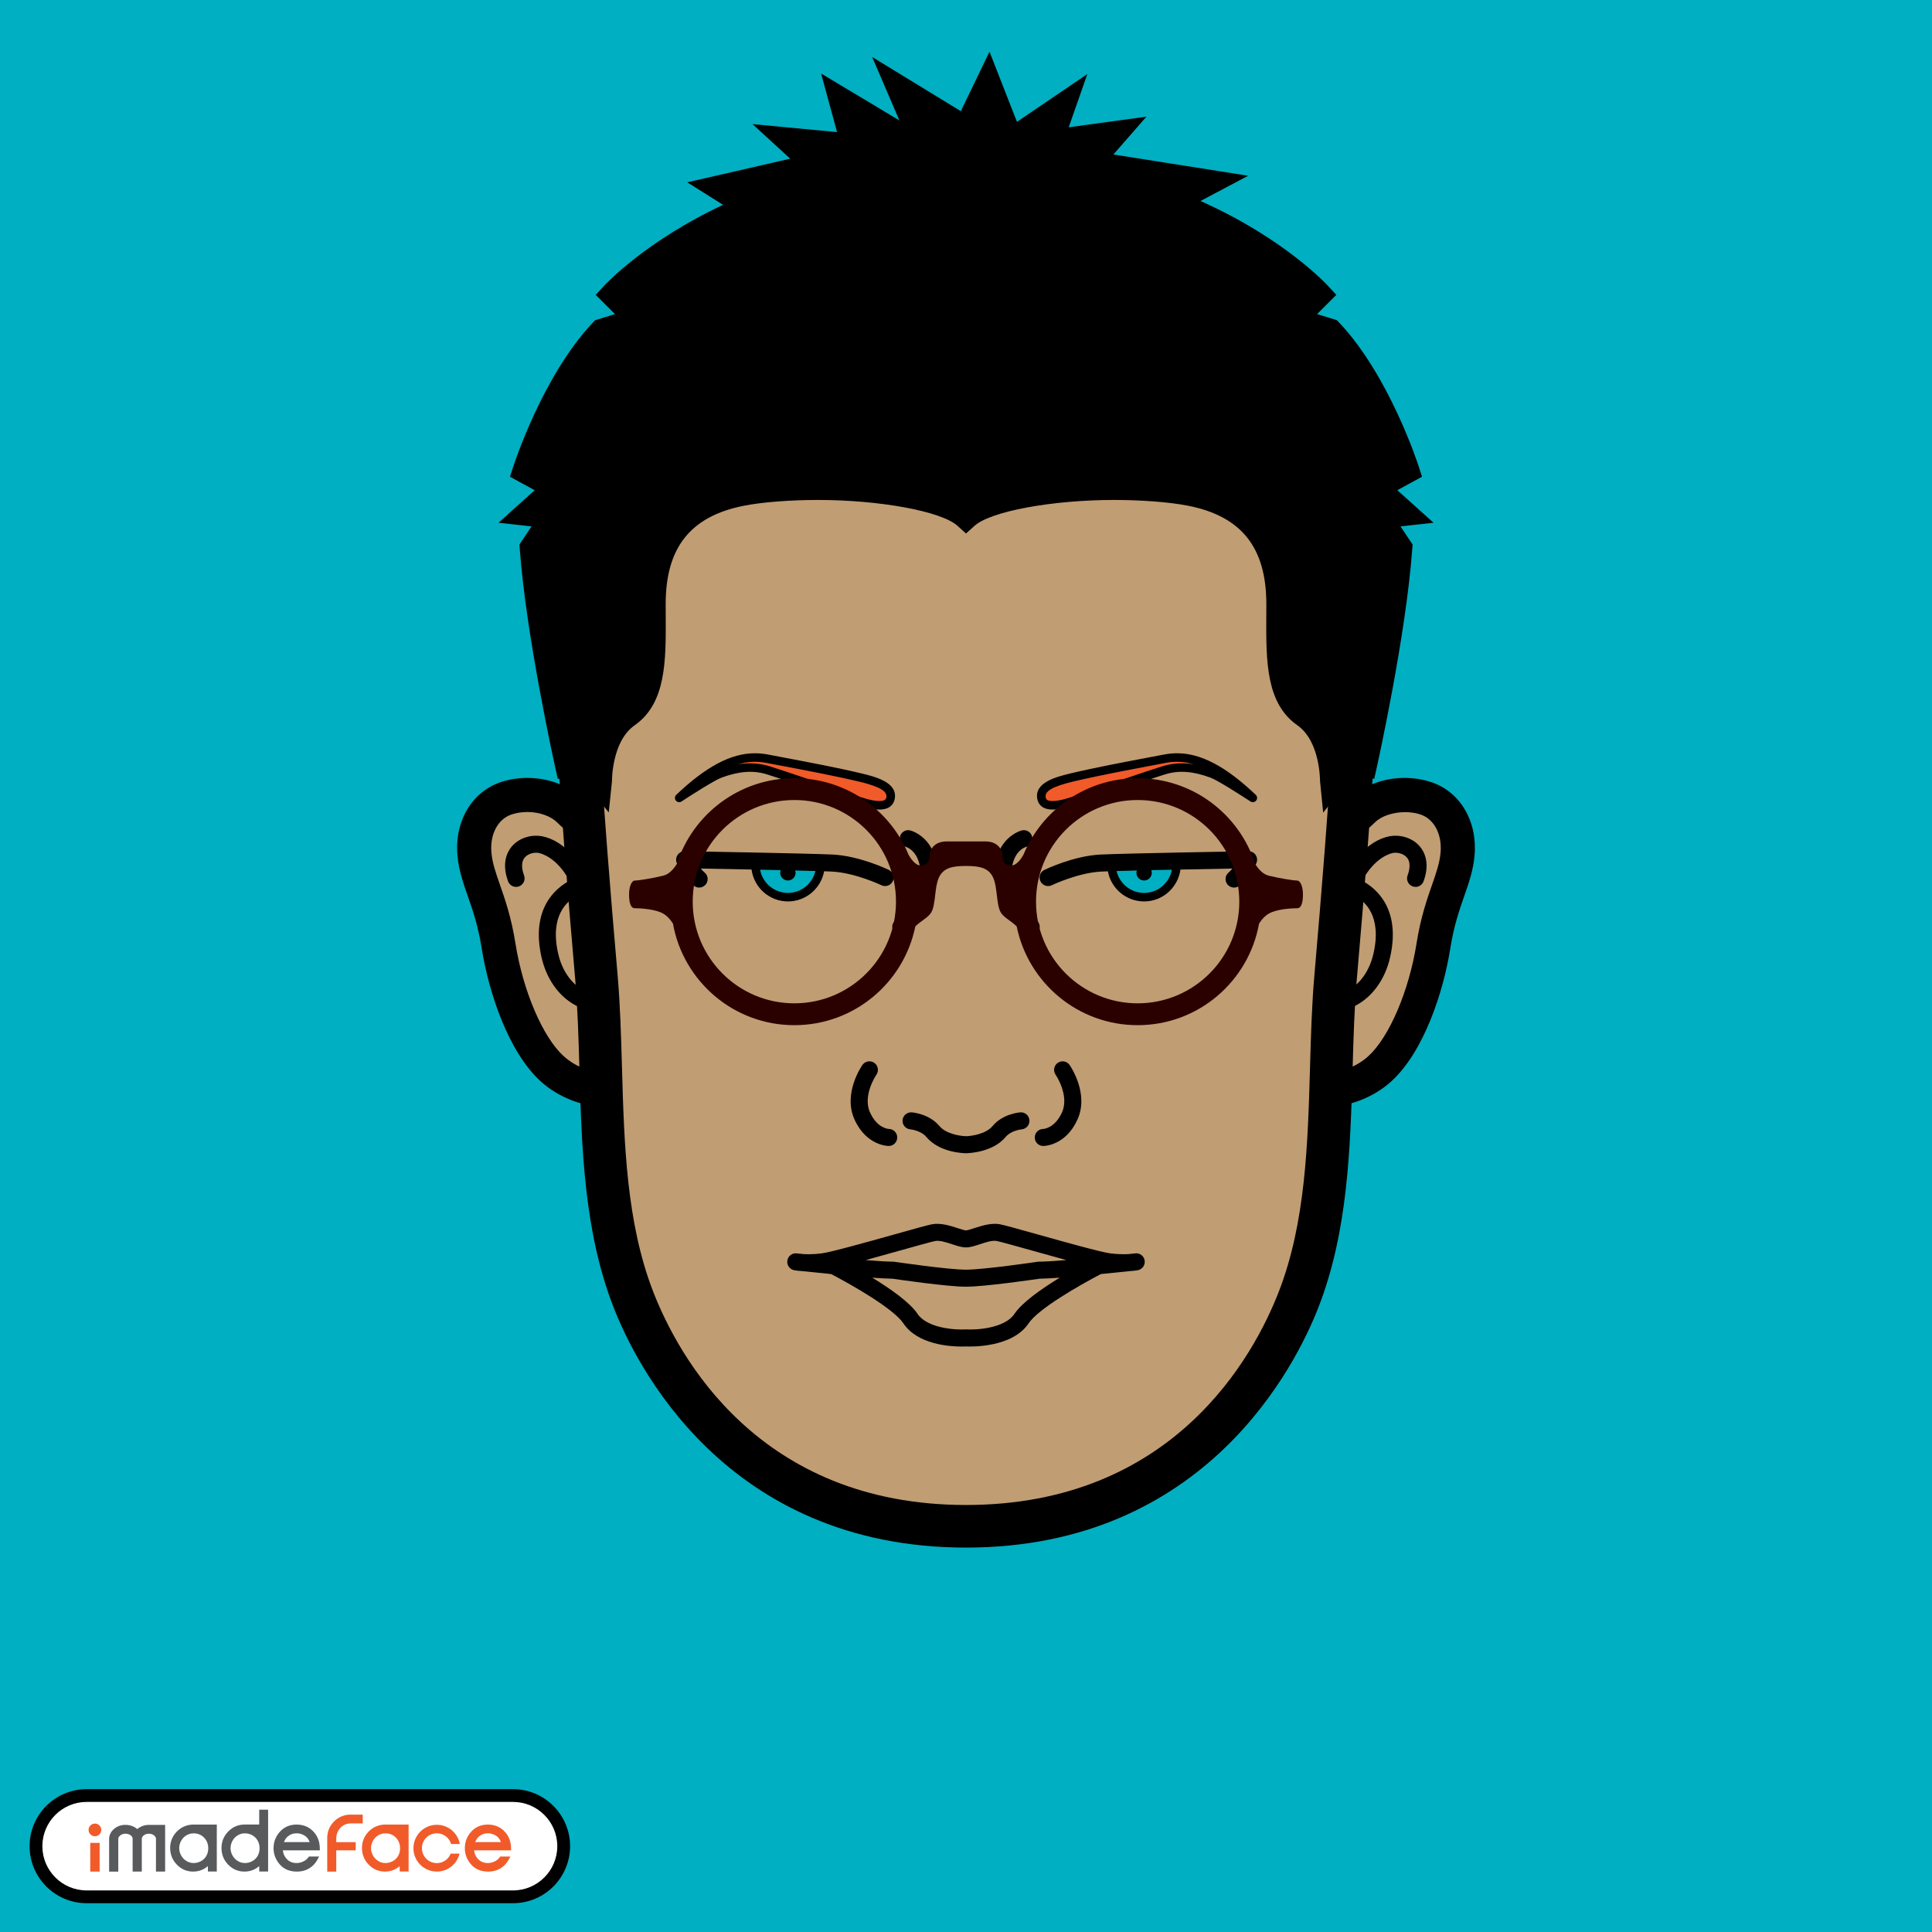 <svg version="1.1" 
xmlns="http://www.w3.org/2000/svg" xmlns:xlink="http://www.w3.org/1999/xlink" xmlns:a="http://ns.adobe.com/AdobeSVGViewerExtensions/3.0/" 
x="0px" y="0px" width="1280px" height="1280px" viewBox="0 0 320 320" style="overflow:visible;enable-background:new 0 0 320 320;" 
xml:space="preserve"> 
<defs>
</defs>
undefined<pattern  width='5.669' height='5.669' patternUnits='userSpaceOnUse' id='N1' viewBox='0 -5.669 5.669 5.669' style='overflow:visible;'>
<g>
<polygon style='fill:none;' points='0,0 5.669,0 5.669,-5.669 0,-5.669'/>
<polygon style='fill:#FFFFFF;' points='5.669,0 0,0 0,-5.669 5.669,-5.669'/>
<g>
<path style ='fill:#AC2B31;' d='M2.353-4.252c0,0.47-0.381,0.851-0.85,0.851c-0.47,0-0.851-0.381-0.851-0.851c0-0.469,0.381-0.85,0.851-0.85C1.972-5.102,2.353-4.721,2.353-4.252z'/>
<path style = 'fill:#AC2B31;' d='M5.187-1.417c0,0.47-0.381,0.851-0.85,0.851c-0.47,0-0.851-0.381-0.851-0.851c0-0.469,0.381-0.85,0.851-0.85C4.806-2.268,5.187-1.887,5.187-1.417z'/>
</g>
</g>
</pattern>
<pattern  width='5.669' height='5.669' patternUnits='userSpaceOnUse' id='N4' viewBox='0 -5.669 5.669 5.669' style='overflow:visible;'>
<g>
<polygon style='fill:none;' points='0,0 5.669,0 5.669,-5.669 0,-5.669'/>
<polygon style='fill:#FFFFFF;' points='5.669,0 0,0 0,-5.669 5.669,-5.669'/>
<g>
<path style ='' d='M2.353-4.252c0,0.47-0.381,0.851-0.85,0.851c-0.47,0-0.851-0.381-0.851-0.851c0-0.469,0.381-0.85,0.851-0.85C1.972-5.102,2.353-4.721,2.353-4.252z'/>
<path style = '' d='M5.187-1.417c0,0.47-0.381,0.851-0.85,0.851c-0.47,0-0.851-0.381-0.851-0.851c0-0.469,0.381-0.85,0.851-0.85C4.806-2.268,5.187-1.887,5.187-1.417z'/>
</g>
</g>
</pattern>
<pattern  width='5.669' height='5.669' patternUnits='userSpaceOnUse' id='N5' viewBox='0 -5.669 5.669 5.669' style='overflow:visible;'>
<g>
<polygon style='fill:none;' points='0,0 5.669,0 5.669,-5.669 0,-5.669'/>
<polygon style='fill:#FFF200;' points='5.669,0 0,0 0,-5.669 5.669,-5.669'/>
<g>
<path style ='fill:#AC2B31;' d='M2.353-4.252c0,0.47-0.381,0.851-0.85,0.851c-0.47,0-0.851-0.381-0.851-0.851c0-0.469,0.381-0.85,0.851-0.85C1.972-5.102,2.353-4.721,2.353-4.252z'/>
<path style = 'fill:#AC2B31;' d='M5.187-1.417c0,0.47-0.381,0.851-0.85,0.851c-0.47,0-0.851-0.381-0.851-0.851c0-0.469,0.381-0.85,0.851-0.85C4.806-2.268,5.187-1.887,5.187-1.417z'/>
</g>
</g>
</pattern>
<pattern  width='5.669' height='5.669' patternUnits='userSpaceOnUse' id='N7' viewBox='0 -5.669 5.669 5.669' style='overflow:visible;'>
<g>
<polygon style='fill:none;' points='0,0 5.669,0 5.669,-5.669 0,-5.669'/>
<polygon style='fill:#939598;' points='5.669,0 0,0 0,-5.669 5.669,-5.669'/>
<g>
<path style ='' d='M2.353-4.252c0,0.47-0.381,0.851-0.85,0.851c-0.47,0-0.851-0.381-0.851-0.851c0-0.469,0.381-0.85,0.851-0.85C1.972-5.102,2.353-4.721,2.353-4.252z'/>
<path style = '' d='M5.187-1.417c0,0.47-0.381,0.851-0.85,0.851c-0.47,0-0.851-0.381-0.851-0.851c0-0.469,0.381-0.85,0.851-0.85C4.806-2.268,5.187-1.887,5.187-1.417z'/>
</g>
</g>
</pattern>
<pattern  width='5.669' height='5.669' patternUnits='userSpaceOnUse' id='N10' viewBox='0 -5.669 5.669 5.669' style='overflow:visible;'>
<g>
<polygon style='fill:none;' points='0,0 5.669,0 5.669,-5.669 0,-5.669'/>
<polygon style='fill:#603913;' points='5.669,0 0,0 0,-5.669 5.669,-5.669'/>
<g>
<path style ='fill:#C49A6C;' d='M2.353-4.252c0,0.47-0.381,0.851-0.85,0.851c-0.47,0-0.851-0.381-0.851-0.851c0-0.469,0.381-0.85,0.851-0.85C1.972-5.102,2.353-4.721,2.353-4.252z'/>
<path style = 'fill:#C49A6C;' d='M5.187-1.417c0,0.47-0.381,0.851-0.85,0.851c-0.47,0-0.851-0.381-0.851-0.851c0-0.469,0.381-0.85,0.851-0.85C4.806-2.268,5.187-1.887,5.187-1.417z'/>
</g>
</g>
</pattern>
<pattern  width='5.669' height='5.669' patternUnits='userSpaceOnUse' id='N9' viewBox='0 -5.669 5.669 5.669' style='overflow:visible;'>
<g>
<polygon style='fill:none;' points='0,0 5.669,0 5.669,-5.669 0,-5.669'/>
<polygon style='fill:#F7B7D3;' points='5.669,0 0,0 0,-5.669 5.669,-5.669'/>
<g>
<path style ='' d='M2.353-4.252c0,0.47-0.381,0.851-0.85,0.851c-0.47,0-0.851-0.381-0.851-0.851c0-0.469,0.381-0.85,0.851-0.85C1.972-5.102,2.353-4.721,2.353-4.252z'/>
<path style = '' d='M5.187-1.417c0,0.47-0.381,0.851-0.85,0.851c-0.47,0-0.851-0.381-0.851-0.851c0-0.469,0.381-0.85,0.851-0.85C4.806-2.268,5.187-1.887,5.187-1.417z'/>
</g>
</g>
</pattern>
<pattern  width='5.669' height='5.669' patternUnits='userSpaceOnUse' id='N11' viewBox='0 -5.669 5.669 5.669' style='overflow:visible;'>
<g>
<polygon style='fill:none;' points='0,0 5.669,0 5.669,-5.669 0,-5.669'/>
<polygon style='fill:#603913;' points='5.669,0 0,0 0,-5.669 5.669,-5.669'/>
<g>
<path style ='' d='M2.353-4.252c0,0.47-0.381,0.851-0.85,0.851c-0.47,0-0.851-0.381-0.851-0.851c0-0.469,0.381-0.85,0.851-0.85C1.972-5.102,2.353-4.721,2.353-4.252z'/>
<path style = '' d='M5.187-1.417c0,0.47-0.381,0.851-0.85,0.851c-0.47,0-0.851-0.381-0.851-0.851c0-0.469,0.381-0.85,0.851-0.85C4.806-2.268,5.187-1.887,5.187-1.417z'/>
</g>
</g>
</pattern>
<pattern  width='5.669' height='5.669' patternUnits='userSpaceOnUse' id='N8' viewBox='0 -5.669 5.669 5.669' style='overflow:visible;'>
<g>
<polygon style='fill:none;' points='0,0 5.669,0 5.669,-5.669 0,-5.669'/>
<polygon style='fill:#939598;' points='5.669,0 0,0 0,-5.669 5.669,-5.669'/>
<g>
<path style ='' d='M2.353-4.252c0,0.47-0.381,0.851-0.85,0.851c-0.47,0-0.851-0.381-0.851-0.851c0-0.469,0.381-0.85,0.851-0.85C1.972-5.102,2.353-4.721,2.353-4.252z'/>
<path style = '' d='M5.187-1.417c0,0.47-0.381,0.851-0.85,0.851c-0.47,0-0.851-0.381-0.851-0.851c0-0.469,0.381-0.85,0.851-0.85C4.806-2.268,5.187-1.887,5.187-1.417z'/>
</g>
</g>
</pattern>
undefinedundefined<rect width = "640px" height = "640px" style = 'fill:#00AFC1;'/>
undefinedundefinedundefined<path d = 'M113.863,169.423c-1.679-0.279-2.8,5.6-5.2,8c-4.865,4.865-12.8,3.602-17.2-0.4c-4.4-3.999-7.678-12.741-8.877-20.333c-1.199-7.6-3.6-10.799-4-15.199c-0.4-4.4,1.756-8.107,5.257-9.268c3.62-1.2,8.021-0.4,10.421,2c3.929,3.93,8.779,3.6,8.779,3.6s4.82-1.6,5.221-3.6c0.4-2-3.6,10-0.8,15.6c2.8,5.6,6.8,5.199,10.4,20.8C117.862,170.623,116.262,169.822,113.863,169.423z' style = 'fill:#C19D73;'/>
<path d = 'M206.138,169.423c1.679-0.279,2.799,5.6,5.2,8c4.865,4.865,12.799,3.602,17.199-0.4c4.399-3.999,7.678-12.741,8.877-20.333c1.2-7.6,3.601-10.799,4.001-15.199c0.4-4.4-1.756-8.107-5.258-9.268c-3.62-1.2-8.021-0.4-10.421,2c-3.927,3.93-8.777,3.6-8.777,3.6s-4.821-1.6-5.221-3.6c-0.4-2,3.6,10,0.8,15.6c-2.801,5.6-6.8,5.199-10.4,20.8C202.138,170.623,203.737,169.822,206.138,169.423z' style = 'fill:#C19D73;'/>
<path d = 'M100.757,183.399c-4.056,0-8.241-1.603-11.194-4.289c-5.423-4.929-8.65-14.921-9.766-21.98c-0.597-3.784-1.514-6.412-2.323-8.73c-0.761-2.182-1.481-4.243-1.7-6.654c-0.519-5.703,2.366-10.606,7.179-12.203c1.391-0.461,2.869-0.694,4.393-0.694c3.518,0,6.766,1.231,8.913,3.378c2.425,2.425,5.343,2.74,6.291,2.775c1.151-0.431,2.37-1.067,2.891-1.507c0.361-1.002,1.082-2.318,2.842-2.318c0.846,0,1.651,0.381,2.187,1.035c0.572,0.699,0.761,1.561,0.56,2.563c-0.089,0.446-0.251,0.881-0.482,1.3c-0.995,3.49-1.968,9.669-0.561,12.484c0.717,1.433,1.519,2.377,2.533,3.574c2.431,2.863,5.456,6.427,8.093,17.854c0.246,1.065-0.146,2.177-1.005,2.853c-0.857,0.677-2.032,0.798-3.008,0.306l0,0c0,0-0.759-0.364-1.967-0.677c-0.24,0.475-0.51,1.071-0.718,1.529c-0.838,1.853-1.787,3.95-3.256,5.419C108.091,181.985,104.575,183.399,100.757,183.399L100.757,183.399zM87.346,134.494c-0.906,0-1.811,0.141-2.616,0.408c-2.271,0.753-3.611,3.298-3.334,6.333c0.156,1.718,0.709,3.301,1.408,5.305c0.843,2.417,1.893,5.425,2.569,9.709c1.241,7.854,4.525,15.539,7.988,18.684c1.941,1.767,4.707,2.821,7.396,2.821c1.634,0,3.986-0.404,5.909-2.328c0.742-0.741,1.498-2.412,2.105-3.755c1.131-2.498,2.3-5.081,4.975-5.081c0.04,0,0.088,0.002,0.139,0.005c-1.94-6.417-3.902-8.727-5.668-10.809c-1.11-1.308-2.257-2.659-3.278-4.702c-1.505-3.009-1.466-7.135-1.029-10.578c-0.211,0.068-0.457,0.113-0.676,0.131c0,0-0.168,0.013-0.477,0.013c-1.421,0-6.378-0.32-10.49-4.434C91.204,135.155,89.317,134.494,87.346,134.494L87.346,134.494z' style = 'fill:#000000;'/>
<path d = 'M219.242,183.399c-3.817,0-7.333-1.414-9.9-3.981c-1.469-1.469-2.418-3.567-3.256-5.419c-0.208-0.458-0.479-1.055-0.718-1.529c-1.21,0.312-1.973,0.68-1.982,0.685c-0.978,0.475-2.15,0.349-2.998-0.327c-0.852-0.677-1.244-1.779-1.001-2.839c2.638-11.426,5.663-14.99,8.094-17.853c1.014-1.196,1.816-2.141,2.533-3.575c1.408-2.815,0.435-8.994-0.562-12.486c-0.229-0.417-0.393-0.853-0.48-1.299c-0.201-1-0.013-1.863,0.56-2.562c0.536-0.654,1.342-1.036,2.187-1.036c1.761,0,2.481,1.316,2.843,2.318c0.52,0.438,1.747,1.081,2.88,1.504c1.071-0.046,3.924-0.395,6.3-2.772c2.148-2.148,5.396-3.379,8.913-3.379c1.523,0,3.001,0.233,4.393,0.694c4.813,1.597,7.699,6.5,7.18,12.203c-0.219,2.41-0.938,4.472-1.7,6.655c-0.809,2.318-1.727,4.946-2.323,8.729c-1.115,7.057-4.341,17.049-9.768,21.982C227.482,181.797,223.299,183.399,219.242,183.399L219.242,183.399zM206.254,166.591c2.675,0,3.844,2.583,4.974,5.081c0.607,1.343,1.364,3.014,2.105,3.755c1.924,1.924,4.276,2.328,5.909,2.328c2.689,0,5.454-1.055,7.396-2.819c3.463-3.147,6.748-10.832,7.988-18.686c0.677-4.283,1.728-7.291,2.57-9.708c0.699-2.004,1.251-3.588,1.407-5.306c0.276-3.036-1.062-5.581-3.335-6.334c-2.554-0.85-5.983-0.236-7.536,1.316c-4.109,4.114-9.068,4.434-10.488,4.434c-0.309,0-0.479-0.014-0.479-0.014c-0.218-0.017-0.465-0.062-0.676-0.13c0.438,3.443,0.476,7.569-1.027,10.578c-1.021,2.043-2.169,3.395-3.28,4.703c-1.767,2.082-3.728,4.391-5.668,10.808C206.166,166.593,206.214,166.591,206.254,166.591L206.254,166.591z' style = 'fill:#000000;'/>
<path d = 'M103.008,164.196c-2.44,0.861-4.607,0.788-6.44-0.221c-1.992-1.097-3.491-3.288-4.113-6.011c-1.429-6.252,1.435-8.681,2.981-9.514c0.41,1.178,0.775,2.525,1.052,4.119c0.074,0.421,0.133,0.882,0.195,1.363c0.355,2.742,0.892,6.885,4.889,7.773c0.103,0.022,0.206,0.033,0.307,0.033c0.647,0,1.23-0.448,1.376-1.105c0.17-0.761-0.311-1.514-1.071-1.683c-1.916-0.426-2.329-2.499-2.702-5.381c-0.067-0.522-0.133-1.024-0.213-1.483c-1.568-9.016-5.955-12.93-9.536-13.585c-1.523-0.285-3.652,0.143-4.976,1.714c-0.707,0.838-1.725,2.703-0.604,5.759c0.27,0.732,1.084,1.107,1.812,0.839c0.732-0.269,1.106-1.08,0.838-1.812c-0.331-0.9-0.58-2.147,0.112-2.968c0.565-0.671,1.588-0.887,2.309-0.757c0.396,0.072,2.996,0.707,5.101,4.607c-2.172,1.152-6.491,4.533-4.623,12.709c0.802,3.508,2.808,6.369,5.504,7.855c1.404,0.772,2.96,1.16,4.611,1.16c1.325,0,2.711-0.25,4.131-0.75c0.734-0.261,1.12-1.066,0.86-1.801C104.548,164.324,103.747,163.944,103.008,164.196z' style = 'fill:#000000;'/>
<path d = 'M235.183,140.215c-1.324-1.572-3.458-1.994-4.975-1.715c-3.583,0.656-7.969,4.569-9.537,13.586c-0.08,0.458-0.145,0.96-0.212,1.481c-0.374,2.883-0.786,4.958-2.702,5.383c-0.761,0.169-1.24,0.922-1.072,1.683c0.146,0.657,0.73,1.105,1.376,1.105c0.103,0,0.204-0.011,0.308-0.033c3.998-0.888,4.534-5.033,4.89-7.776c0.062-0.479,0.121-0.94,0.194-1.361c0.276-1.594,0.642-2.941,1.051-4.118c1.547,0.833,4.413,3.26,2.983,9.513c-0.622,2.724-2.122,4.915-4.114,6.012c-1.832,1.008-3.998,1.083-6.439,0.221c-0.737-0.254-1.541,0.127-1.802,0.861c-0.259,0.734,0.127,1.54,0.861,1.801c1.42,0.5,2.806,0.75,4.13,0.75c1.651,0,3.207-0.388,4.611-1.16c2.695-1.484,4.702-4.348,5.504-7.855c1.868-8.177-2.45-11.558-4.622-12.709c2.104-3.901,4.705-4.535,5.102-4.607c0.715-0.129,1.743,0.087,2.309,0.757c0.691,0.821,0.442,2.067,0.111,2.968c-0.269,0.732,0.106,1.542,0.838,1.811c0.73,0.273,1.542-0.106,1.811-0.838C236.908,142.918,235.89,141.054,235.183,140.215z' style = 'fill:#000000;'/>
undefined<path d = 'M160,38.399c13.999,0,37.147,7.601,50.348,24.001c12.204,15.162,14,33.708,14.401,42.524c0.4,8.817-1.646,35.248-3.527,56.884c-1.467,16.87,0.408,36.572-6.112,53.387c-6.703,17.286-23.468,37.607-55.109,37.607c-31.641,0-48.407-20.321-55.11-37.607c-6.52-16.814-4.645-36.517-6.112-53.387c-1.881-21.637-3.927-48.067-3.527-56.884c0.4-8.816,2.197-27.362,14.4-42.524C122.852,46,146,38.399,160,38.399z' style = 'fill:#C19D73;'/>
<path d = 'M160,256.329c-39.847,0-54.773-30.509-58.399-39.858c-4.864-12.546-5.255-26.217-5.632-39.438c-0.15-5.229-0.291-10.168-0.705-14.918c-2.677-30.783-3.867-50.078-3.537-57.35c0.821-18.087,5.928-33.085,15.176-44.576C120.281,43.567,143.741,34.871,160,34.871c16.26,0,39.719,8.696,53.096,25.317c9.248,11.489,14.354,26.486,15.177,44.575c0.33,7.265-0.858,26.561-3.536,57.351c-0.414,4.75-0.554,9.69-0.704,14.92c-0.378,13.221-0.77,26.891-5.634,39.437C214.772,225.82,199.846,256.329,160,256.329L160,256.329zM160,41.927c-14.224,0-35.74,7.951-47.6,22.685c-8.289,10.299-12.873,23.916-13.625,40.473c-0.312,6.865,0.905,26.374,3.518,56.418c0.43,4.955,0.574,9.995,0.727,15.329c0.361,12.623,0.735,25.678,5.16,37.088c4.122,10.63,17.422,35.354,51.82,35.354c34.397,0,47.698-24.725,51.819-35.354c4.426-11.411,4.799-24.464,5.16-37.087c0.152-5.336,0.297-10.376,0.729-15.331c2.613-30.051,3.828-49.561,3.517-56.417c-0.754-16.559-5.337-30.176-13.624-40.473C195.741,49.877,174.225,41.927,160,41.927L160,41.927z' style = 'fill:#000000;'/>
undefined<path d = 'M188.046,207.596l-1.139,0.123c-0.799,0.046-1.948,0.017-3.001-0.12c-1.555-0.199-7.635-1.904-12.073-3.148c-3.38-0.947-5.487-1.535-6.195-1.67c-1.382-0.268-2.939,0.208-4.226,0.627c-0.493,0.161-1.169,0.382-1.414,0.382c-0.243,0-0.917-0.221-1.41-0.381c-1.284-0.42-2.846-0.892-4.227-0.63c-0.708,0.137-2.815,0.725-6.194,1.672c-4.439,1.244-10.518,2.949-12.073,3.148c-0.732,0.096-1.463,0.144-2.172,0.144c-0.31,0-0.588-0.01-0.831-0.023l-1.138-0.123c-0.754-0.082-1.429,0.441-1.544,1.188c-0.116,0.745,0.381,1.452,1.121,1.6c0,0,0.481,0.097,1.326,0.148c1.184,0.127,2.917,0.308,4.806,0.492c3.563,1.864,10.349,5.741,11.961,8.158c2.325,3.489,7.596,3.849,9.668,3.849c0.32,0,0.565-0.01,0.709-0.017c0.882,0.042,7.687,0.204,10.374-3.832c1.611-2.417,8.399-6.294,11.962-8.158c1.889-0.185,3.62-0.365,4.804-0.492c0.848-0.052,1.328-0.148,1.328-0.148c0.74-0.148,1.237-0.854,1.122-1.602C189.474,208.037,188.798,207.508,188.046,207.596zM148.93,207.168c2.745-0.77,5.337-1.497,5.967-1.618c0.787-0.142,1.86,0.23,2.816,0.541c0.855,0.279,1.593,0.52,2.285,0.52c0.693,0,1.433-0.24,2.289-0.521c0.957-0.312,2.017-0.693,2.817-0.539c0.628,0.12,3.222,0.848,5.967,1.617c2.015,0.564,3.888,1.088,5.548,1.542c-1.897,0.152-3.569,0.26-4.535,0.26c-0.069,0-0.138,0.006-0.207,0.016c-0.088,0.014-8.884,1.312-11.878,1.312c-2.992,0-11.789-1.298-11.877-1.312c-0.068-0.01-0.137-0.016-0.207-0.016c-0.966,0-2.636-0.107-4.534-0.26C145.042,208.256,146.915,207.732,148.93,207.168zM168.027,217.617c-1.592,2.391-6.275,2.676-7.947,2.577c-0.053-0.003-0.109-0.003-0.161,0c-1.669,0.098-6.353-0.188-7.946-2.577c-1.256-1.885-4.451-4.133-7.499-5.993c1.358,0.098,2.536,0.163,3.334,0.168c1.051,0.154,9.137,1.327,12.19,1.327c3.055,0,11.141-1.173,12.192-1.327c0.799-0.005,1.978-0.07,3.335-0.168C172.479,213.484,169.284,215.732,168.027,217.617z' style = 'fill:#000000;'/>
undefinedundefined<path d = 'M171.643,152.398c-2.05-1.529-4.118-6.079-4.118-7.458c0-3.821,2.16-4.586,2.425-4.665c0.744-0.201,1.19-0.962,0.999-1.71c-0.191-0.756-0.967-1.214-1.714-1.02c-0.187,0.047-4.532,1.224-4.532,7.395c0,2.187,2.455,7.634,5.254,9.721c0.254,0.189,0.549,0.28,0.842,0.28c0.431,0,0.856-0.196,1.133-0.568C172.396,153.748,172.268,152.864,171.643,152.398z' style = 'fill:#000000;'/>
<path d = 'M155.298,144.94c0-6.171-4.347-7.348-4.532-7.395c-0.748-0.19-1.491,0.258-1.695,0.998c-0.204,0.742,0.238,1.514,0.975,1.731c0.249,0.074,2.43,0.828,2.43,4.667c0,1.379-2.068,5.929-4.119,7.458c-0.625,0.466-0.754,1.35-0.288,1.975c0.277,0.372,0.702,0.568,1.133,0.568c0.293,0,0.589-0.091,0.842-0.28C152.842,152.574,155.298,147.126,155.298,144.94z' style = 'fill:#000000;'/>
<path d = 'M147.2,186.987c-0.019,0-1.917-0.075-3.111-2.762c-1.25-2.811,1.046-6.188,1.069-6.22c0.444-0.639,0.288-1.517-0.35-1.963c-0.638-0.445-1.517-0.291-1.965,0.348c-0.133,0.189-3.236,4.703-1.333,8.981c1.95,4.387,5.538,4.438,5.689,4.438c0.779,0,1.411-0.631,1.411-1.411C148.611,187.619,147.979,186.987,147.2,186.987z' style = 'fill:#000000;'/>
<path d = 'M177.156,176.391c-0.446-0.637-1.32-0.794-1.961-0.348c-0.638,0.444-0.795,1.321-0.354,1.963c0.023,0.032,2.319,3.409,1.067,6.22c-1.177,2.651-3.057,2.759-3.108,2.762c-0.78,0-1.411,0.632-1.411,1.411c0,0.78,0.631,1.411,1.411,1.411c0.151,0,3.74-0.051,5.688-4.438C180.393,181.094,177.289,176.58,177.156,176.391z' style = 'fill:#000000;'/>
<path d = 'M168.99,184.242c-0.295,0.023-2.934,0.28-4.592,2.269c-1.12,1.345-3.564,1.667-4.384,1.679c-0.848-0.012-3.293-0.334-4.414-1.68c-1.656-1.987-4.296-2.244-4.592-2.268c-0.768-0.055-1.455,0.521-1.515,1.299c-0.06,0.776,0.522,1.456,1.299,1.516c0.018,0.001,1.739,0.179,2.641,1.261c2.219,2.664,6.392,2.694,6.579,2.694c0.177-0.002,4.362-0.061,6.556-2.694c0.911-1.096,2.628-1.26,2.647-1.261c0.773-0.065,1.351-0.741,1.291-1.516C170.447,184.764,169.78,184.177,168.99,184.242z' style = 'fill:#000000;'/>
undefined<path d = 'M194.898,143.196c0,2.987-2.417,5.404-5.401,5.404c-2.987,0-5.407-2.417-5.407-5.404H194.898zM125.101,143.196c0,2.987,2.42,5.404,5.407,5.404c2.985,0,5.402-2.417,5.402-5.404H125.101z' style = 'fill:#00AFC1;'/>
<path d = 'M147.214,144.081c-0.196-0.095-4.861-2.328-9.297-2.54c-4.174-0.2-23.665-0.537-24.493-0.552c-0.492-0.009-0.971,0.25-1.231,0.681c-0.26,0.429-0.272,0.965-0.032,1.406c0.137,0.25,1.369,2.468,2.736,3.608c0.264,0.22,0.584,0.327,0.903,0.327c0.404,0,0.805-0.173,1.084-0.508c0.499-0.599,0.418-1.488-0.181-1.987c-0.206-0.172-0.421-0.401-0.632-0.658c2.099,0.039,5.188,0.097,8.407,0.162c0.407,2.977,2.941,5.285,6.029,5.285c2.986,0,5.468-2.158,5.995-4.995c0.506,0.017,0.954,0.034,1.28,0.05c3.852,0.183,8.161,2.241,8.203,2.261c0.7,0.337,1.546,0.045,1.885-0.657C148.209,145.263,147.915,144.42,147.214,144.081zM130.508,147.895c-2.3,0-4.208-1.663-4.612-3.845c1.153,0.024,2.304,0.049,3.419,0.074c-0.052,0.138-0.089,0.284-0.089,0.44c0,0.703,0.571,1.274,1.274,1.274c0.704,0,1.275-0.571,1.275-1.274c0-0.136-0.038-0.262-0.078-0.385c1.237,0.029,2.383,0.059,3.364,0.087C134.575,146.339,132.728,147.895,130.508,147.895zM208.008,141.67c-0.259-0.43-0.723-0.681-1.231-0.681c-0.827,0.015-20.32,0.352-24.495,0.551c-4.438,0.211-9.101,2.445-9.297,2.54c-0.702,0.34-0.995,1.183-0.656,1.884c0.339,0.702,1.184,0.998,1.884,0.657c0.044-0.021,4.352-2.078,8.205-2.261c0.282-0.014,0.661-0.028,1.08-0.042c0.529,2.834,3.014,4.988,6,4.988c3.084,0,5.615-2.307,6.023-5.281c3.292-0.067,6.466-0.127,8.608-0.166c-0.211,0.256-0.427,0.486-0.633,0.658c-0.598,0.499-0.679,1.389-0.179,1.987c0.278,0.334,0.68,0.507,1.084,0.507c0.318,0,0.64-0.107,0.903-0.328c1.365-1.139,2.599-3.357,2.735-3.606C208.279,142.636,208.269,142.1,208.008,141.67zM189.497,147.895c-2.22,0-4.068-1.552-4.559-3.624c0.973-0.028,2.121-0.059,3.363-0.088c-0.04,0.122-0.077,0.246-0.077,0.38c0,0.703,0.571,1.274,1.273,1.274c0.704,0,1.276-0.571,1.276-1.274c0-0.154-0.037-0.299-0.088-0.436c1.111-0.025,2.261-0.049,3.417-0.074C193.697,146.234,191.793,147.895,189.497,147.895z' style = 'fill:#000000;'/>
undefined<path d = 'M207.507,132.161c0,0-5.226-3.445-6.739-4.009c-2.142-0.798-4.963-1.504-8.021-0.563c-2.902,0.894-11.172,3.763-14.228,4.821c-1.873,0.648-5.527,1.882-5.998-0.118c-0.46-1.957,2.117-2.822,5.057-3.528c4.8-1.152,12.089-2.463,15.262-3.081C196.01,125.066,200.371,125.376,207.507,132.161z' style = 'fill:#F15A29;'/>
<path d = 'M112.494,132.161c0,0,5.226-3.445,6.738-4.009c2.142-0.798,4.964-1.504,8.021-0.563c2.902,0.894,11.172,3.763,14.229,4.821c1.873,0.648,5.527,1.882,5.997-0.118c0.46-1.957-2.117-2.822-5.056-3.528c-4.8-1.152-12.09-2.463-15.262-3.081C123.99,125.066,119.629,125.376,112.494,132.161z' style = 'fill:#F15A29;'/>
<path d = 'M174.343,134.089c-1.848,0-2.365-1.025-2.508-1.636c-0.677-2.874,3.238-3.814,5.576-4.375c3.796-0.911,9.199-1.931,12.774-2.607l2.519-0.48c0.788-0.153,1.526-0.228,2.26-0.228c3.948,0,8.088,2.188,13.029,6.887c0.265,0.251,0.293,0.665,0.066,0.95c-0.23,0.286-0.636,0.35-0.941,0.15c-1.435-0.946-5.417-3.498-6.597-3.938c-2.938-1.094-5.291-1.252-7.567-0.549c-2.766,0.851-10.483,3.524-13.78,4.666l-0.424,0.147C177.333,133.566,175.708,134.089,174.343,134.089L174.343,134.089zM194.964,126.174c-0.641,0-1.293,0.066-1.99,0.202l-2.525,0.481c-3.562,0.673-8.945,1.691-12.706,2.593c-3.473,0.833-4.786,1.609-4.535,2.68c0.039,0.165,0.13,0.548,1.136,0.548c1.241,0,3-0.608,3.943-0.936l0.427-0.147c3.303-1.145,11.037-3.823,13.825-4.682c1.649-0.509,3.397-0.614,5.216-0.319C196.794,126.314,195.865,126.174,194.964,126.174L194.964,126.174z' style = 'fill:#000000;'/>
<path d = 'M145.657,134.089C145.657,134.089,145.657,134.089,145.657,134.089c-1.366,0-2.99-0.523-4.406-1.013l-0.426-0.147c-3.295-1.142-11.015-3.815-13.779-4.666c-2.279-0.703-4.632-0.544-7.568,0.549c-1.179,0.44-5.162,2.992-6.596,3.938c-0.306,0.201-0.713,0.136-0.941-0.15c-0.228-0.286-0.198-0.699,0.066-0.95c4.942-4.698,9.082-6.887,13.03-6.887c0.733,0,1.472,0.075,2.26,0.228l2.519,0.48c3.575,0.676,8.979,1.696,12.773,2.607c2.339,0.562,6.254,1.501,5.578,4.376C148.022,133.064,147.505,134.089,145.657,134.089L145.657,134.089zM124.23,126.433c1.106,0,2.194,0.162,3.23,0.481c2.789,0.858,10.523,3.537,13.827,4.682l0.425,0.147c0.944,0.327,2.702,0.936,3.944,0.936h0c1.006,0,1.096-0.384,1.135-0.548c0.252-1.071-1.062-1.847-4.534-2.68c-3.761-0.902-9.144-1.92-12.706-2.593l-2.526-0.481c-1.678-0.327-3.135-0.262-4.781,0.219C122.92,126.486,123.577,126.433,124.23,126.433L124.23,126.433z' style = 'fill:#000000;'/>
undefined<path d = 'M160,85.52c4.702-4.233,24.724-6.165,36.482-3.814c11.757,2.354,15.379,10.349,15.379,18.345c0,7.998-0.472,14.251,4.233,17.544c4.701,3.293,4.654,11.62,4.654,11.62c1.88-2.353,5.174-2.353,5.174-2.353s4.823-21.638,5.881-36.102l-3.527-5.291l4.233-0.47l-4.705-4.233l5.174-2.822c0,0-4.702-14.583-12.7-23.049l-6.113-1.881l4.233-4.233c0,0-8.351-9.055-24.342-15.171l7.026-4.057l-20.311-2.409l4.702-5.264l-11.202,1.853l1.411-5.645l-8.082,5.763l-3.912-9.996L160,21.499l-12.625-8.704L152.4,23.85l-13.317-7.351l1.676,7.056l-10.936-1.116l5.645,5.173l-17.02,3.439l5.644,3.352C109.979,39.871,101.6,48.78,101.6,48.78l4.233,4.233l-6.114,1.881c-7.999,8.467-12.7,23.049-12.7,23.049l5.173,2.822l-4.704,4.233l4.233,0.47l-3.528,5.291c1.059,14.464,5.88,36.102,5.88,36.102s3.293,0,5.173,2.353c0,0-0.048-7.926,4.654-11.219c4.705-3.292,4.233-9.946,4.233-17.944c0-7.996,3.623-15.991,15.383-18.345C135.276,79.354,155.297,81.287,160,85.52z' style = 'fill:#000000;'/>
<path d = 'M237.435,86.581l-5.991-5.388l4.087-2.231l-0.537-1.668c-0.198-0.613-4.943-15.138-13.175-23.853l-0.383-0.405l-3.288-1.011l3.185-3.185l-1.376-1.496c-0.325-0.353-7.472-7.987-21.117-14.052l7.889-4.18l-22.312-3.527l5.467-6.262l-12.875,1.764l3.087-8.819l-11.655,7.913l-4.548-11.616l-4.751,9.849l-14.676-8.968l4.497,10.495l-12.963-7.761l2.645,9.701l-14.006-1.323l6.251,5.727l-17.056,3.913l5.934,3.733c-12.74,5.946-19.407,13.078-19.72,13.414l-1.377,1.496l3.184,3.185l-3.288,1.013l-0.383,0.405c-8.231,8.714-12.977,23.236-13.175,23.851l-0.539,1.668l4.09,2.23l-5.989,5.388l5.465,0.607l-2.002,3.001l0.055,0.724c1.057,14.454,5.726,35.52,5.924,36.409l0.37,1.656h1.696c0.022,0,2.329,0.067,3.521,1.557l3.226,4.028l0.534-5.14c0.007-0.061-0.073-6.609,3.76-9.293c5.216-3.65,5.182-10.665,5.145-18.09l-0.008-1.99c0-9.34,4.093-14.511,12.882-16.269c3.181-0.637,7.968-0.973,12.327-0.973c10.297,0,20.456,1.882,23.124,4.282L160,88.367l1.417-1.277c2.668-2.399,12.826-4.282,23.127-4.282c4.357,0,9.141,0.336,12.321,0.973c8.788,1.758,12.879,6.929,12.879,16.269l-0.007,1.994c-0.037,7.423-0.073,14.435,5.145,18.084c3.817,2.676,3.75,9.186,3.762,9.295l0.517,5.17l3.243-4.059c1.201-1.506,3.513-1.557,3.52-1.557h1.697l0.368-1.656c0.2-0.89,4.87-21.955,5.927-36.409l0.053-0.724l-2.001-3L237.435,86.581zM227.586,83.416l-3,0.333l4.026,6.037l-9.89,0.149l10.787,2.797c-1.103,11.826-4.313,27.415-5.337,32.21c-0.596,0.121-1.292,0.317-2.01,0.631c-0.785-2.797-1.606-6.638-4.854-8.913c-3.396-2.378-3.369-8.04-3.338-14.593l0.007-2.018c0-11.387-5.476-18.256-16.281-20.42c-3.449-0.689-8.521-1.056-13.152-1.056c-8.693,0-19.506,1.372-24.544,4.352c-5.037-2.98-15.85-4.352-24.54-4.352c-4.633,0-9.708,0.367-13.159,1.056c-10.804,2.161-16.283,9.032-16.283,20.42l0.008,2.012c0.032,6.557,0.061,12.221-3.337,14.599c-3.25,2.276-4.07,6.117-4.855,8.913c-0.718-0.314-1.414-0.51-2.011-0.631c-1.004-4.709-4.12-19.825-5.276-31.57l10.892-3.707l-10.008,0.053l3.982-5.968l-3.001-0.335l3.42-3.077l-6.218-3.393c1.431-3.889,5.443-13.792,11.27-20.195l8.933-2.748l-3.501-3.501l8.421,0.429l-8.097-3.856c4.105-3.352,12.013-8.972,21.686-12.67l-5.292-2.47l17.016-2.994l-5.038-4.617l8.483,1.261l-1.519-4.895l13.6,6.835l-3.436-8.717l8.708,5.803l2.639-5.466l3.274,8.374l6.095-5.657l-0.963,4.252l8.896-1.792l-0.207,0.218c-0.175,0.088-0.628,0.333-0.785,0.585c-0.131,0.205-0.152,0.37-0.442,0.484c-0.293,0.116-0.797,0.263-0.801,0.438c-0.004,0.202,0.128,0.404-0.08,0.435c-0.197,0.027-0.228,0.109-0.229,0.229c-0.003,0.12-0.013,0.155-0.073,0.188c-0.061,0.031-0.242,0.047-0.23,0.191c0.009,0.078,0.021,0.141,0.03,0.207l-1.051,1.11l14.314,1.531l-14.095,1.922l14.782,0.67l-2.771,1.467l4.149,1.587c8.62,3.298,14.977,7.502,18.898,10.558l-10.058,2.99l12.813,0.099l-4.772,4.772l8.93,2.748c5.829,6.402,9.841,16.306,11.272,20.198l-6.218,3.39L227.586,83.416z' style = 'fill:#000000;'/>
undefinedundefinedundefined<path d = 'M214.866,145.852c-0.498,0-2.753-0.328-4.737-0.816c-1.017-0.25-1.767-1.193-2.229-1.943c-2.644-8.236-10.354-14.202-19.469-14.202c-8.536,0-15.848,5.237-18.91,12.67c-0.35,0.628-1.127,1.797-2.039,1.797c-1.246,0-1.497-0.998-1.497-1.822c0-0.813-0.746-2.167-2.742-2.167c-0.997,0-3.244,0-3.244,0s-2.245,0-3.241,0c-1.995,0-2.742,1.354-2.742,2.167c0,0.824-0.25,1.822-1.497,1.822c-0.912,0-1.689-1.168-2.04-1.797c-3.064-7.433-10.371-12.67-18.91-12.67c-9.112,0-16.826,5.966-19.468,14.202c-0.46,0.75-1.213,1.692-2.229,1.943c-1.985,0.488-4.239,0.816-4.738,0.816c-0.499,0-0.942,0.943-0.942,2.299c0,1.138,0.193,2.28,0.942,2.28c0.998,0,3.492,0.16,4.738,0.908c0.682,0.408,1.18,0.992,1.589,1.637c1.716,9.564,10.057,16.825,20.108,16.825c9.893,0,18.139-7.024,20.038-16.362c0.969-0.948,2.186-1.495,2.657-2.349c0.749-1.355,0.501-4.111,1.246-5.737c0.75-1.626,2.245-1.921,4.49-1.921c2.247,0,3.743,0.295,4.493,1.921c0.744,1.626,0.499,4.382,1.245,5.737c0.472,0.854,1.689,1.401,2.657,2.349c1.896,9.337,10.146,16.362,20.037,16.362c10.054,0,18.394-7.261,20.108-16.825c0.41-0.645,0.906-1.229,1.59-1.637c1.246-0.75,3.743-0.907,4.737-0.907c0.75,0,0.943-1.145,0.943-2.282C215.81,146.794,215.365,145.852,214.866,145.852zM131.57,166.182c-9.297,0-16.835-7.541-16.835-16.841c0-9.296,7.538-16.833,16.835-16.833c9.295,0,16.833,7.536,16.833,16.833C148.404,158.641,140.866,166.182,131.57,166.182zM188.431,166.182c-9.297,0-16.834-7.541-16.834-16.839c0-9.298,7.537-16.834,16.834-16.834c9.296,0,16.834,7.536,16.834,16.834C205.265,158.641,197.727,166.182,188.431,166.182z' style = 'fill:#2B0100;'/>
undefinedundefinedundefinedundefined<path style="fill:#FFFFFF;" d="M93.364,305.787c0,4.63-3.755,8.385-8.385,8.385H14.346c-4.632,0-8.387-3.755-8.387-8.385l0,0c0-4.633,3.755-8.389,8.387-8.389h70.633C89.608,297.398,93.364,301.154,93.364,305.787L93.364,305.787z"/><path d="M84.979,315.23H14.346c-5.208,0-9.445-4.236-9.445-9.443c0-5.209,4.237-9.446,9.445-9.446h70.633c5.207,0,9.443,4.237,9.443,9.446C94.422,310.994,90.186,315.23,84.979,315.23z M14.346,298.457c-4.041,0-7.329,3.288-7.329,7.33c0,4.04,3.288,7.327,7.329,7.327h70.633c4.04,0,7.326-3.287,7.326-7.327c0-4.042-3.287-7.33-7.326-7.33H14.346z"/> <path style="fill:#595A5C;" d="M42.935,299.743v2.457h-2.406c-1.051,0-1.973,0.386-2.717,1.141c-0.746,0.758-1.125,1.679-1.125,2.739c0,1.082,0.374,2.015,1.113,2.771c0.74,0.758,1.647,1.143,2.694,1.143c0.59,0,1.14-0.125,1.638-0.371c0.283-0.138,0.551-0.315,0.802-0.536v0.896h1.474v-10.24H42.935z M39.391,303.978c0.364-0.212,0.706-0.318,1.139-0.318c0.682,0,1.303,0.231,1.768,0.704c0.467,0.477,0.695,1.057,0.695,1.77c0,0.465-0.104,0.885-0.31,1.251c-0.207,0.368-0.494,0.652-0.878,0.868c-0.383,0.215-0.791,0.325-1.217,0.325c-0.427,0-0.814-0.107-1.186-0.325c-0.367-0.216-0.664-0.522-0.883-0.913c-0.22-0.391-0.331-0.804-0.331-1.23c0-0.431,0.109-0.845,0.327-1.232C38.73,304.493,39.025,304.188,39.391,303.978z"/><path style="fill:#595A5C;" d="M35.911,302.207h-3.786c-0.018,0-0.036-0.003-0.054-0.003c-1.07,0-2.025,0.394-2.762,1.137c-0.746,0.758-1.124,1.679-1.124,2.739c0,1.081,0.375,2.015,1.114,2.771c0.74,0.758,1.646,1.143,2.694,1.143c0.589,0,1.141-0.125,1.639-0.371c0.282-0.138,0.551-0.315,0.802-0.536v0.896h1.474v-6.6h0.003V302.207z M30.887,303.978c0.377-0.219,0.752-0.318,1.184-0.318c0.686,0,1.266,0.237,1.724,0.704c0.469,0.477,0.696,1.057,0.696,1.77c0,0.465-0.104,0.885-0.31,1.251c-0.206,0.368-0.493,0.652-0.877,0.868c-0.383,0.215-0.794,0.325-1.218,0.325c-0.426,0-0.813-0.107-1.186-0.325c-0.368-0.216-0.665-0.522-0.885-0.913c-0.219-0.391-0.33-0.805-0.33-1.23c0-0.431,0.11-0.845,0.328-1.232C30.229,304.493,30.524,304.188,30.887,303.978z"/><path style="fill:#595A5C;" d="M18.914,302.908c0.522-0.435,1.15-0.653,1.866-0.653c0.531,0,1.028,0.121,1.474,0.362c0.179,0.097,0.341,0.21,0.482,0.338c0.137-0.123,0.292-0.231,0.463-0.325c0.441-0.249,0.939-0.375,1.465-0.375h1.168h1.518v1.243v6.496h-1.518v-5.409c0-0.151-0.033-0.352-0.301-0.574c-0.237-0.194-0.515-0.292-0.867-0.292c-0.349,0-0.641,0.098-0.878,0.292c-0.268,0.223-0.3,0.423-0.3,0.574v5.409h-1.518v-5.409c0-0.231-0.09-0.409-0.297-0.578c-0.237-0.192-0.528-0.288-0.891-0.288c-0.351,0-0.64,0.098-0.88,0.299c-0.274,0.225-0.308,0.43-0.308,0.581v5.396h-1.517v-5.396C18.075,303.946,18.365,303.361,18.914,302.908z"/><path style="fill:#595A5C;" d="M51.173,307.497c-0.149,0.209-0.292,0.378-0.421,0.492c-0.201,0.175-0.452,0.316-0.745,0.426c-0.293,0.108-0.6,0.162-0.912,0.162c-0.64,0-1.163-0.219-1.598-0.669c-0.374-0.387-0.59-0.86-0.654-1.437h6.129l-0.003-0.306c-0.009-0.999-0.284-1.847-0.82-2.521c-0.753-0.955-1.771-1.44-3.029-1.44c-1.225,0-2.215,0.474-2.948,1.408c-0.573,0.731-0.863,1.574-0.863,2.505c0,0.991,0.342,1.891,1.017,2.675c0.686,0.798,1.643,1.202,2.843,1.202c0.54,0,1.031-0.084,1.461-0.248c0.433-0.167,0.828-0.412,1.172-0.729c0.343-0.313,0.648-0.732,0.908-1.241l0.136-0.266l-0.02-0.013H51.173z M47.608,304.222c0.428-0.382,0.928-0.569,1.525-0.569c0.359,0,0.709,0.076,1.036,0.229c0.325,0.149,0.587,0.353,0.781,0.596c0.133,0.165,0.247,0.376,0.339,0.628H47.03C47.181,304.726,47.374,304.428,47.608,304.222z"/><path style="fill:#F15B2A;" d="M67.68,302.207h-3.785c-0.019,0-0.035-0.003-0.054-0.003c-1.07,0-2.026,0.394-2.76,1.137c-0.747,0.758-1.125,1.679-1.125,2.739c0,1.081,0.374,2.015,1.112,2.771c0.742,0.758,1.648,1.143,2.696,1.143c0.589,0,1.139-0.125,1.638-0.371c0.283-0.138,0.551-0.315,0.803-0.536v0.896h1.474v-6.6h0.001V302.207z M62.66,303.978c0.376-0.219,0.751-0.318,1.182-0.318c0.686,0,1.267,0.237,1.725,0.704c0.467,0.477,0.694,1.057,0.694,1.77c0,0.465-0.104,0.885-0.309,1.251c-0.207,0.368-0.495,0.652-0.879,0.868c-0.383,0.215-0.792,0.325-1.217,0.325c-0.428,0-0.814-0.107-1.187-0.325c-0.367-0.216-0.665-0.522-0.883-0.913c-0.22-0.391-0.332-0.805-0.332-1.23c0-0.431,0.11-0.845,0.328-1.232C62,304.493,62.295,304.188,62.66,303.978z"/><path style="fill:#F15B2A;" d="M82.85,307.497c-0.147,0.209-0.29,0.378-0.419,0.492c-0.2,0.175-0.453,0.316-0.744,0.426c-0.295,0.108-0.601,0.162-0.912,0.162c-0.641,0-1.163-0.219-1.598-0.669c-0.375-0.387-0.589-0.86-0.656-1.437h6.13l-0.003-0.306c-0.009-0.999-0.284-1.847-0.819-2.521c-0.752-0.955-1.772-1.44-3.028-1.44c-1.225,0-2.217,0.474-2.948,1.408c-0.573,0.731-0.863,1.574-0.863,2.505c0,0.991,0.341,1.891,1.016,2.675c0.686,0.798,1.643,1.202,2.845,1.202c0.538,0,1.03-0.084,1.459-0.248c0.433-0.167,0.826-0.412,1.171-0.729c0.343-0.313,0.65-0.732,0.909-1.241l0.135-0.266l-0.02-0.013H82.85z M79.286,304.222c0.428-0.382,0.928-0.569,1.527-0.569c0.359,0,0.708,0.076,1.034,0.229c0.324,0.149,0.587,0.353,0.781,0.596c0.133,0.165,0.248,0.376,0.339,0.628h-4.258C78.86,304.726,79.053,304.428,79.286,304.222z"/><path style="fill:#F15B2A;" d="M74.647,307.023c-0.359,0.916-1.251,1.567-2.295,1.567c-1.364,0-2.469-1.107-2.469-2.468c0-1.365,1.105-2.471,2.469-2.471c1.121,0,2.068,0.75,2.367,1.775h1.441c-0.328-1.809-1.906-3.183-3.808-3.183c-2.141,0-3.875,1.736-3.875,3.878c0,2.138,1.735,3.871,3.875,3.871c1.827,0,3.356-1.268,3.762-2.971H74.647z"/><path style="fill:#F15B2A;" d="M56.027,303.228c0.216-0.383,0.511-0.686,0.876-0.899c0.375-0.218,0.75-0.315,1.182-0.315c0.003,0,0.005,0,0.01,0h1.987v-1.455h-1.987c-0.004,0-0.007-0.005-0.01-0.005c-1.071,0-2.024,0.396-2.762,1.139c-0.745,0.757-1.124,1.679-1.124,2.741c0,0.005,0,0.012,0,0.017l0.001,5.545h1.494l0.002-3.52h3.22v-1.36h-3.218l0.001-0.665C55.701,304.024,55.811,303.612,56.027,303.228z"/><path style="fill:#F15B2A;" d="M14.945,305.238h1.56v4.756h-1.56V305.238z"/><circle style="fill:#F15B2A;" cx="15.725" cy="303.092" r="1.052"/></svg>